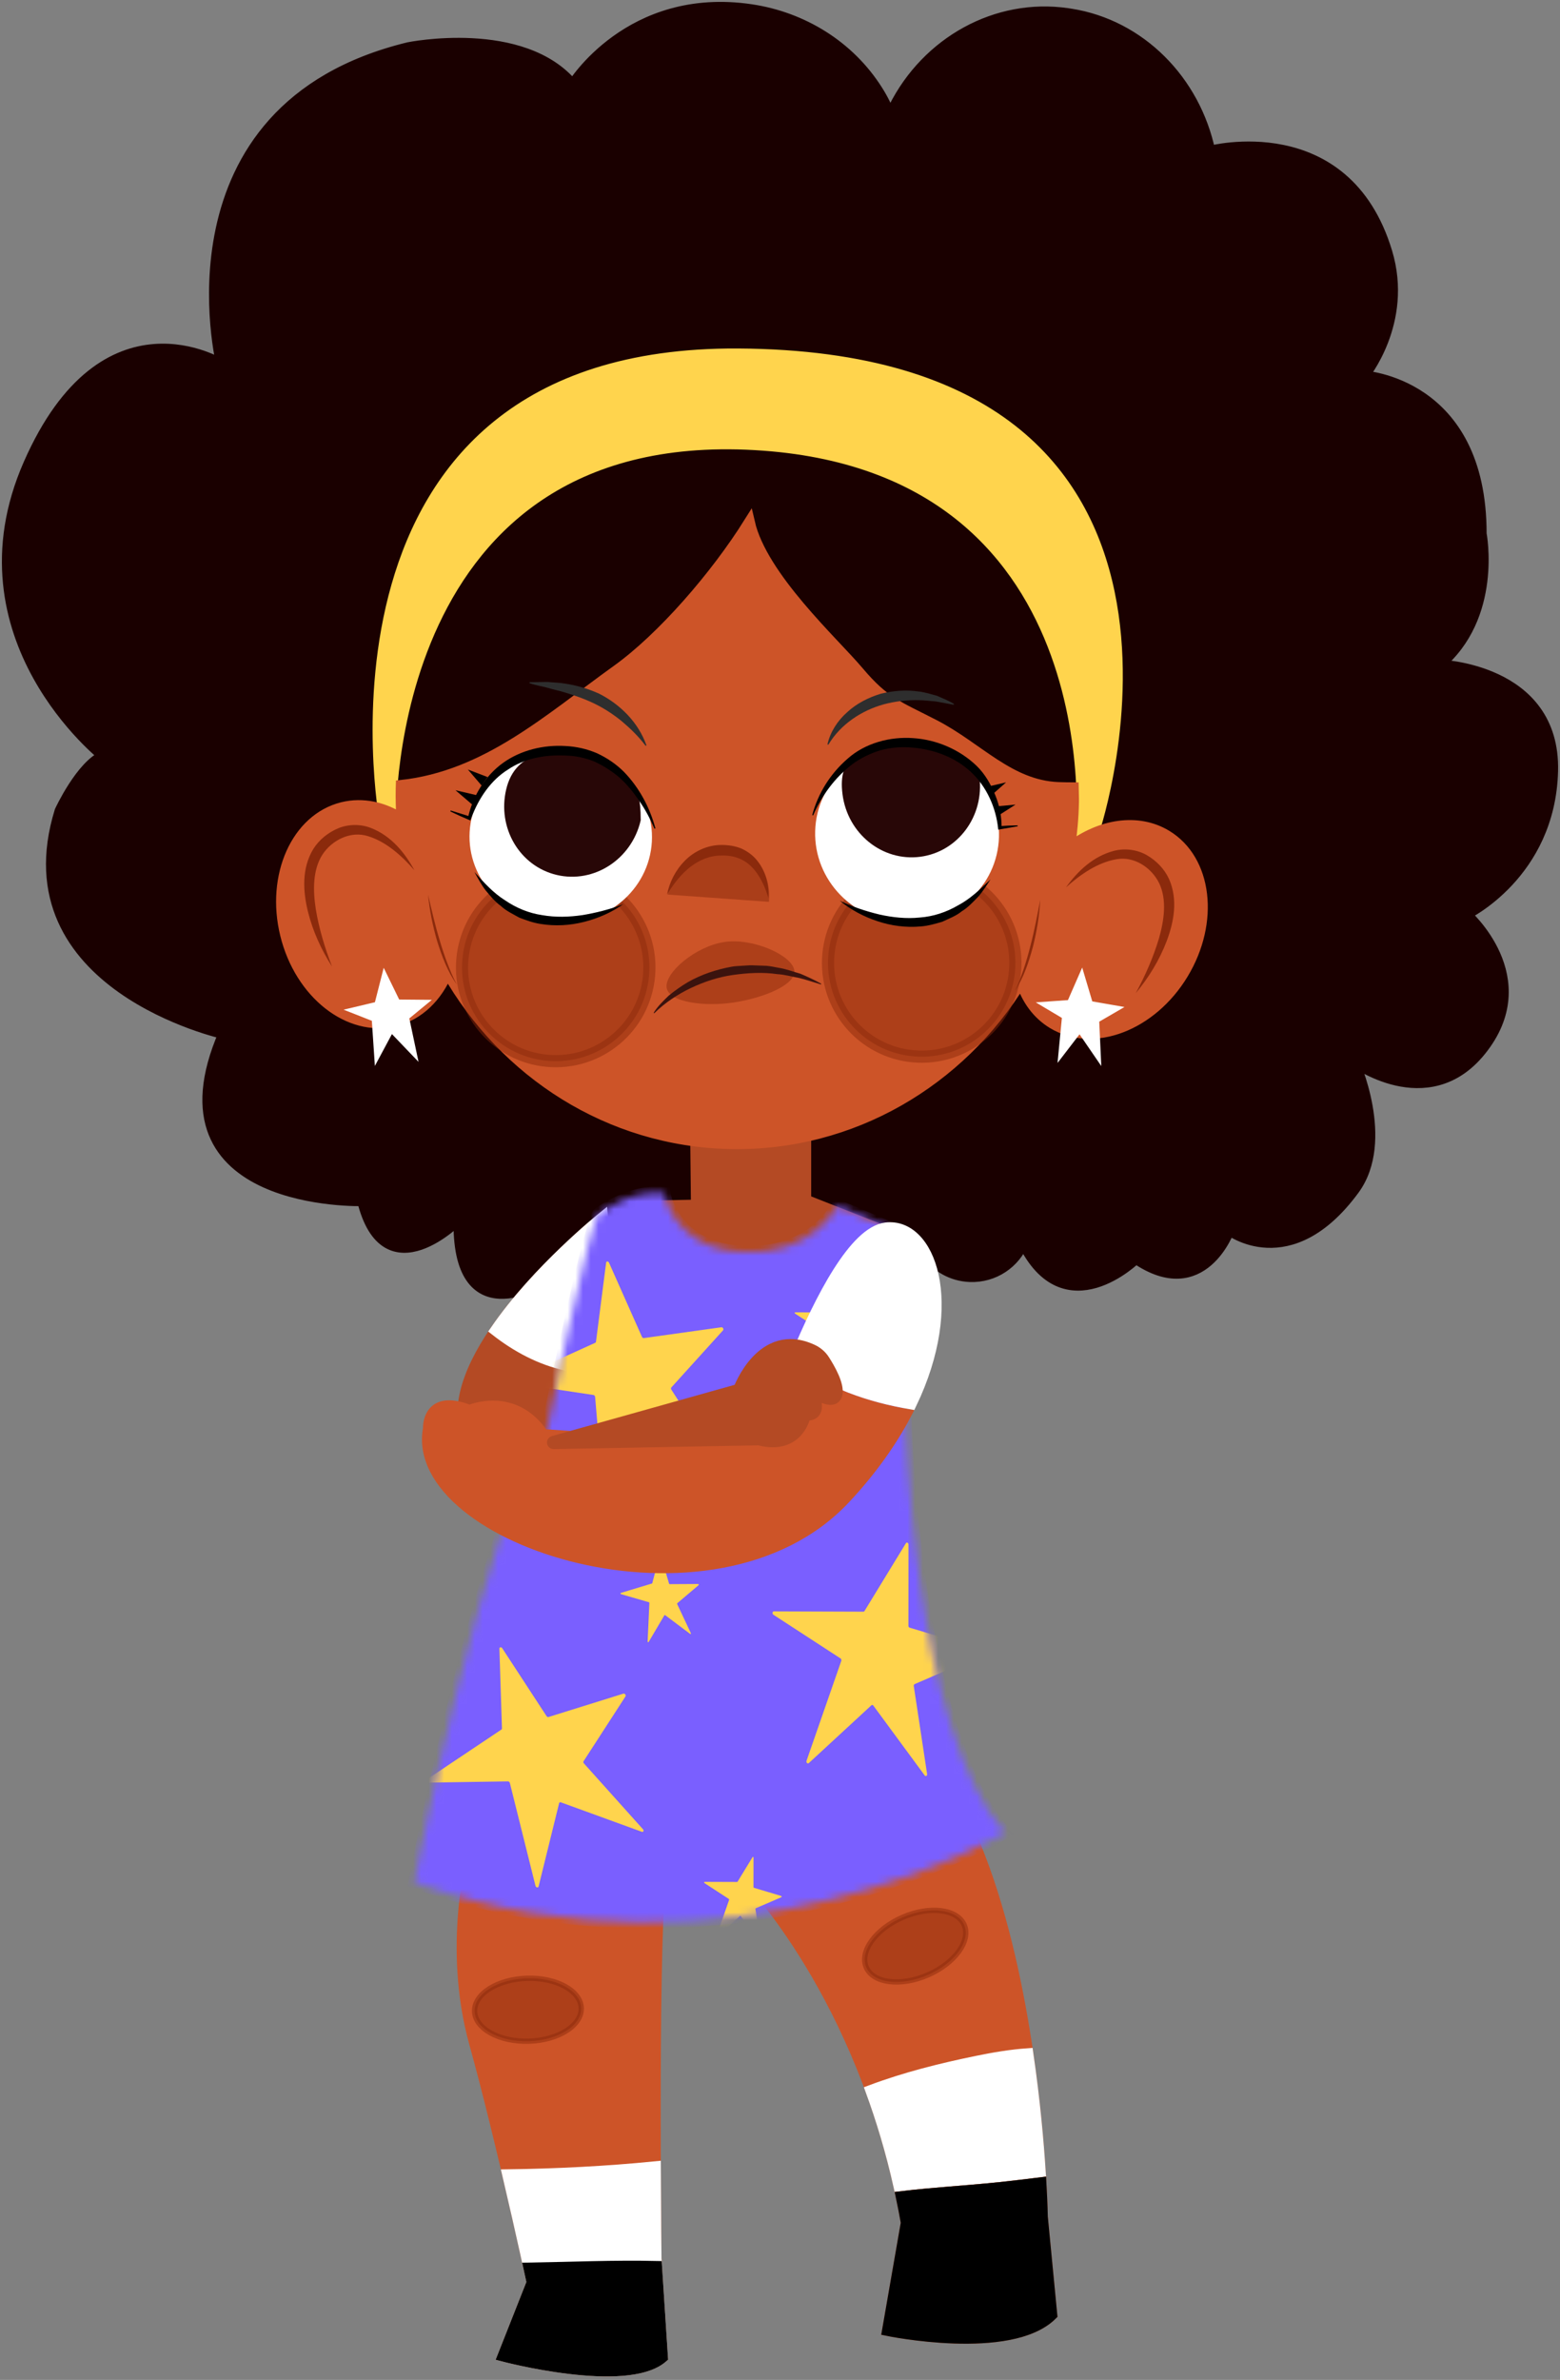 <svg width="202" height="308" viewBox="0 0 202 308" fill="none" xmlns="http://www.w3.org/2000/svg">
<rect x="0" y="0" width="202" height="308" fill="#808080" stroke="none"/>
<path d="M189.748 118.315C189.748 118.315 200.649 113.11 200.994 99.793C201.34 86.475 186.195 86.096 186.195 86.096C193.836 79.799 191.743 69.081 191.743 69.081C191.762 49.439 176.463 48.703 176.463 48.703C176.463 48.703 182.282 41.728 179.527 32.632C174.174 14.951 156.623 19.628 156.623 19.628C154.707 10.476 147.615 3.279 138.628 1.868C138.491 1.846 138.357 1.826 138.22 1.806C129.047 0.469 120.076 5.468 115.81 13.953L115.211 15.146C114.868 14.02 114.281 12.864 113.576 11.748C109.932 5.973 103.878 2.287 97.256 1.301C81.517 -1.043 74.17 11.082 74.17 11.082C67.686 3.211 52.916 6.216 52.916 6.216C20.454 14.111 28.778 47.283 28.778 47.283C28.778 47.283 13.619 37.66 3.769 60.084C-6.08 82.51 13.512 97.852 13.512 97.852C10.547 99.066 7.819 104.98 7.819 104.98C0.841 127.527 29.046 133.737 29.046 133.737C19.273 156.195 46.987 155.339 46.987 155.339C49.962 167.421 59.487 157.644 59.487 157.644C59.106 172.748 70.24 165.688 70.24 165.688C73.042 174.596 80.563 165.036 80.563 165.036L82.126 164.727C82.403 168.493 85.477 171.548 89.399 171.706C92.861 171.847 95.843 169.678 96.901 166.603C98.922 169.918 102.769 172.247 107.281 172.429C113.998 172.702 119.644 168.126 120.045 162.165C121.281 163.889 123.266 165.065 125.572 165.16C128.701 165.287 131.412 163.397 132.487 160.675C137.881 171.892 147.082 162.793 147.082 162.793C155.729 168.749 159.142 159.077 159.142 159.077C159.142 159.077 166.989 165.209 175.288 153.924C179.939 147.598 175.187 137.205 175.187 137.205C175.187 137.205 184.825 144.412 191.678 135.948C199.251 126.59 189.748 118.315 189.748 118.315Z" fill="#1A0000" stroke="#1A0000" stroke-width="1.509" stroke-miterlimit="10" stroke-linecap="round"/>
<path d="M142.195 107.634C142.195 107.634 162.968 45.647 95.555 45.275C38.038 44.957 49.317 106.314 49.317 106.314L51.109 106.12C51.109 106.12 49.949 54.552 98.854 58.152C144.451 61.509 139.446 108.853 139.446 108.853L142.195 107.634Z" fill="#FFD44D" stroke="#FFD44D" stroke-width="0.35" stroke-miterlimit="10"/>
<path d="M89.91 145.085L90.028 155.815L82.755 155.964C82.755 155.964 79.941 170.866 96.822 171.847C111.289 172.686 114.082 159.003 114.082 159.003L104.476 155.211V144.546L89.91 145.085Z" fill="#B44A24" stroke="#B44A24" stroke-width="1.118" stroke-miterlimit="10"/>
<path d="M151.035 108.126C147.325 105.882 142.464 106.676 138.498 109.71C138.782 107.784 138.962 105.823 139.002 103.823C139.014 103.196 138.979 102.581 138.968 101.958C138.323 101.953 137.679 101.95 137.034 101.924C130.674 101.664 126.665 96.772 120.994 93.843C116.28 91.407 114.565 90.974 111.145 86.917C107.926 83.101 98.666 74.703 97.036 67.606C92.668 74.589 85.731 82.558 79.936 86.72C71.011 93.13 62.982 100.449 51.965 101.651C51.962 101.778 51.951 101.904 51.948 102.031C51.92 103.374 51.96 104.703 52.046 106.02C49.685 104.48 46.985 103.867 44.359 104.511C38.411 105.975 35.11 113.337 36.984 120.959C38.859 128.579 45.2 133.57 51.149 132.106C54.25 131.342 56.621 128.967 57.926 125.796C65.327 138.816 78.88 147.675 94.549 147.997C110.338 148.323 124.343 139.901 132.24 127.028C132.951 129.308 134.322 131.227 136.323 132.439C141.564 135.61 149.106 132.738 153.168 126.024C157.231 119.311 156.277 111.297 151.035 108.126Z" fill="#CD5428" stroke="#CD5428" stroke-width="1.417" stroke-miterlimit="10"/>
<path d="M53.661 112.627C51.977 110.69 49.959 108.919 47.674 108.22C45.414 107.483 42.96 108.722 41.727 110.638C40.488 112.609 40.513 115.244 40.897 117.702C41.315 120.191 42.054 122.668 42.994 125.085C41.591 122.898 40.491 120.489 39.857 117.911C39.249 115.383 39.033 112.429 40.551 109.903C41.318 108.665 42.483 107.748 43.798 107.19C45.138 106.636 46.714 106.642 48.023 107.148C50.67 108.182 52.425 110.37 53.661 112.627Z" fill="#8B2A0C"/>
<path d="M59.145 127.404C57.946 125.726 57.224 123.764 56.609 121.812C56.321 120.825 56.078 119.827 55.873 118.822C55.674 117.815 55.533 116.799 55.426 115.78C55.895 117.775 56.343 119.765 56.942 121.713C57.223 122.692 57.55 123.657 57.906 124.611C58.275 125.557 58.649 126.508 59.145 127.404Z" fill="#8B2A0C"/>
<path d="M138.03 114.84C139.536 112.753 141.548 110.796 144.299 110.099C145.661 109.759 147.225 109.946 148.486 110.663C149.723 111.38 150.765 112.432 151.374 113.757C152.568 116.452 151.989 119.357 151.072 121.79C150.125 124.269 148.737 126.524 147.074 128.521C148.305 126.237 149.346 123.872 150.068 121.454C150.753 119.062 151.104 116.449 150.118 114.342C149.131 112.29 146.851 110.755 144.516 111.209C142.162 111.618 139.94 113.125 138.03 114.84Z" fill="#8B2A0C"/>
<path d="M131.437 128.214C131.897 127.299 132.234 126.333 132.566 125.373C132.885 124.406 133.175 123.431 133.416 122.441C133.941 120.472 134.31 118.466 134.702 116.454C134.635 117.476 134.535 118.498 134.372 119.511C134.208 120.525 134.003 121.531 133.752 122.527C133.215 124.501 132.569 126.491 131.437 128.214Z" fill="#8B2A0C"/>
<path d="M142.394 137.343L139.794 133.549L137.175 136.96L137.689 131.639L134.704 129.861L138.405 129.602L140.098 125.736L141.298 129.755L145.092 130.414L142.153 132.121L142.394 137.343Z" fill="white" stroke="white" stroke-width="0.359" stroke-miterlimit="10" stroke-linecap="round"/>
<path d="M53.889 136.844L50.709 133.524L48.678 137.315L48.32 131.981L45.086 130.711L48.695 129.854L49.738 125.765L51.577 129.534L55.426 129.569L52.805 131.73L53.889 136.844Z" fill="white" stroke="white" stroke-width="0.359" stroke-miterlimit="10" stroke-linecap="round"/>
<path opacity="0.49" d="M84.04 126.289C83.441 132.962 77.543 137.885 70.87 137.284C64.197 136.684 59.274 130.787 59.875 124.114C60.476 117.44 66.372 112.517 73.045 113.118C79.718 113.718 84.641 119.615 84.04 126.289Z" fill="#8B2A0C" stroke="#8B2A0C" stroke-width="1.574" stroke-miterlimit="10"/>
<path opacity="0.49" d="M131.432 125.708C130.831 132.381 124.935 137.304 118.262 136.703C111.588 136.103 106.665 130.206 107.266 123.533C107.868 116.859 113.763 111.937 120.437 112.538C127.108 113.139 132.031 119.034 131.432 125.708Z" fill="#8B2A0C" stroke="#8B2A0C" stroke-width="1.574" stroke-miterlimit="10"/>
<path d="M86.375 115.768C86.686 114.165 87.466 112.619 88.674 111.398C89.864 110.173 91.615 109.347 93.389 109.352C94.263 109.342 95.166 109.476 96.009 109.816C96.833 110.197 97.578 110.754 98.112 111.458C99.198 112.859 99.595 114.591 99.499 116.212C99.032 114.663 98.349 113.2 97.307 112.165C96.273 111.119 94.887 110.664 93.418 110.724C91.961 110.701 90.575 111.283 89.386 112.194C88.2 113.125 87.213 114.378 86.375 115.768Z" fill="#8B2A0C"/>
<g opacity="0.53">
<path d="M86.469 115.774C86.469 115.774 88.781 109.649 94.482 110.356C99.376 110.963 99.566 116.714 99.566 116.714" fill="#8B2A0C"/>
<path d="M86.469 115.774C86.841 114.185 87.679 112.668 88.932 111.494C90.166 110.315 91.949 109.556 93.721 109.627C94.594 109.651 95.492 109.82 96.322 110.191C97.131 110.603 97.856 111.186 98.361 111.911C99.394 113.351 99.722 115.096 99.566 116.714C99.159 115.148 98.531 113.66 97.529 112.588C96.536 111.503 95.168 110.997 93.698 111.001C92.242 110.924 90.835 111.452 89.613 112.318C88.393 113.203 87.358 114.417 86.469 115.774Z" fill="#8B2A0C"/>
</g>
<path d="M69.296 103.479L66.06 103.921L68.681 101.972L69.296 103.479Z" fill="black"/>
<path d="M70.268 107.044L66.831 107.934L69.371 105.453L70.268 107.044Z" fill="black"/>
<path d="M124.063 104.449L127.309 106.582L123.456 106.089L124.063 104.449Z" fill="black"/>
<path d="M123.063 107.654L126.237 110.315L122.194 109.415L123.063 107.654Z" fill="black"/>
<path d="M83.556 96.463C82.609 95.211 81.537 94.206 80.465 93.3C79.368 92.418 78.218 91.666 76.976 91.062C75.731 90.458 74.41 89.993 73.02 89.579C72.327 89.367 71.604 89.229 70.879 89.007C70.145 88.801 69.398 88.701 68.625 88.432L68.595 88.422C68.56 88.41 68.541 88.371 68.553 88.335C68.563 88.308 68.589 88.289 68.617 88.289L70.91 88.257C71.671 88.333 72.441 88.341 73.196 88.475C74.714 88.702 76.197 89.144 77.599 89.784C80.332 91.175 82.656 93.503 83.691 96.422C83.703 96.458 83.685 96.496 83.649 96.51C83.62 96.521 83.589 96.51 83.571 96.487L83.556 96.463Z" fill="#2E2E2E"/>
<path d="M107.158 96.273C107.532 94.689 108.47 93.251 109.712 92.159C110.938 91.029 112.47 90.257 114.068 89.776C115.688 89.383 117.357 89.255 118.963 89.494C119.767 89.577 120.542 89.838 121.308 90.04C122.05 90.373 122.788 90.651 123.474 91.062L123.489 91.071C123.523 91.091 123.534 91.133 123.514 91.167C123.498 91.193 123.469 91.205 123.44 91.2L121.2 90.782C120.443 90.731 119.69 90.607 118.933 90.613C117.418 90.581 115.905 90.763 114.446 91.148C111.555 91.944 108.851 93.737 107.285 96.339C107.265 96.373 107.221 96.383 107.187 96.363C107.161 96.347 107.148 96.316 107.155 96.287L107.158 96.273Z" fill="#2E2E2E"/>
<path opacity="0.49" d="M102.848 125.56C103.135 127.473 98.738 129.18 94.994 129.74C91.25 130.3 86.608 129.731 86.321 127.82C86.035 125.906 90.045 122.472 93.789 121.913C97.535 121.352 102.563 123.648 102.848 125.56Z" fill="#8B2A0C"/>
<path d="M84.663 131.033C85.184 130.201 85.897 129.523 86.607 128.836C87.37 128.213 88.181 127.635 89.042 127.124C90.778 126.128 92.728 125.472 94.727 125.111C95.226 125.009 95.739 125.023 96.244 124.976C96.75 124.939 97.255 124.905 97.762 124.94L99.275 124.992C99.775 125.044 100.271 125.139 100.763 125.237C101.757 125.383 102.696 125.751 103.643 126.017C104.557 126.402 105.451 126.82 106.303 127.29C106.332 127.302 106.344 127.335 106.331 127.361C106.319 127.385 106.289 127.395 106.264 127.391C105.341 127.12 104.433 126.797 103.499 126.569C102.551 126.403 101.622 126.121 100.656 126.071C98.747 125.789 96.802 125.912 94.906 126.177C93 126.442 91.158 127.06 89.431 127.878C87.71 128.705 86.091 129.777 84.744 131.106C84.722 131.127 84.688 131.127 84.666 131.106C84.647 131.087 84.644 131.061 84.657 131.04L84.663 131.033Z" fill="#3B130E"/>
<path d="M129.352 108.336C129.17 114.703 123.694 119.688 117.123 119.469C110.551 119.251 105.371 113.913 105.554 107.548C105.735 101.181 111.211 96.196 117.782 96.415C124.354 96.633 129.534 101.969 129.352 108.336Z" fill="white"/>
<path d="M119.066 110.227C123.598 109.641 126.776 105.331 126.164 100.601C124.926 97.816 120.939 96.454 116.407 97.041C111.874 97.627 109.139 97.994 109.751 102.724C110.363 107.454 114.533 110.813 119.066 110.227Z" fill="#280707" stroke="#280707" stroke-width="1.321" stroke-miterlimit="10"/>
<path d="M105.174 105.484C105.908 102.719 107.482 100.151 109.754 98.188C112.016 96.17 115.247 95.298 118.279 95.528C121.264 95.727 124.258 96.989 126.469 99.124C127.573 100.199 128.331 101.56 128.888 102.934C129.452 104.321 129.725 105.774 129.689 107.27L129.26 106.923C130.089 106.864 130.921 106.823 131.759 106.81L131.78 106.934L129.334 107.357L129.258 107.371L129.251 107.29C128.978 104.53 127.764 101.813 125.727 99.908C123.685 98.002 120.935 96.983 118.167 96.754C116.782 96.621 115.379 96.726 114.036 97.09C112.707 97.49 111.438 98.101 110.32 98.938C108.109 100.637 106.393 102.969 105.293 105.526L105.174 105.484Z" fill="black"/>
<path d="M128.678 104.388L131.499 104.126L129.113 105.653L128.678 104.388Z" fill="black"/>
<path d="M127.614 101.867L130.276 101.249L128.228 103.057L127.614 101.867Z" fill="black"/>
<path d="M108.744 116.571C110.405 117.361 112.132 117.931 113.864 118.349C115.602 118.741 117.374 118.919 119.107 118.741C120.848 118.614 122.535 118.055 124.052 117.169C125.623 116.343 126.925 115.09 128.259 113.812C127.756 114.571 127.262 115.373 126.645 116.07C125.993 116.737 125.352 117.44 124.535 117.937C123.793 118.546 122.884 118.876 122.021 119.286C121.103 119.557 120.179 119.825 119.22 119.897C117.315 120.069 115.396 119.813 113.619 119.218C111.841 118.631 110.169 117.745 108.744 116.571Z" fill="black"/>
<path d="M60.861 107.088C60.18 113.244 64.888 118.777 71.375 119.447C77.864 120.116 83.676 115.668 84.358 109.512C85.039 103.357 80.332 97.823 73.844 97.154C67.355 96.485 61.543 100.932 60.861 107.088Z" fill="white"/>
<path d="M66.19 102.301C65.089 106.942 67.803 111.547 72.252 112.592C76.701 113.634 81.201 110.719 82.304 106.078C82.304 100.914 80.778 100.914 76.131 98.59C71.68 97.546 67.292 97.66 66.19 102.301Z" fill="#280707" stroke="#280707" stroke-width="1.321" stroke-miterlimit="10"/>
<path d="M84.745 107.243C84.183 105.957 83.538 104.72 82.745 103.604C81.978 102.477 81.128 101.43 80.136 100.562C79.125 99.718 78.033 99.038 76.873 98.52C75.691 98.048 74.43 97.802 73.147 97.774C70.543 97.667 67.902 98.147 65.784 99.591C63.6 100.935 62.013 103.25 61.065 105.762L60.906 106.18L60.592 106.047C59.827 105.724 59.068 105.381 58.316 105.011L58.354 104.89L60.724 105.627L60.632 105.683C61.272 102.935 62.846 100.375 65.157 98.714C67.474 97.066 70.39 96.378 73.206 96.545C74.622 96.614 76.025 96.926 77.326 97.492C78.611 98.09 79.799 98.894 80.799 99.897C82.771 101.93 84.139 104.492 84.87 107.218L84.745 107.243Z" fill="black"/>
<path d="M61.132 104.109L58.977 102.269L61.736 102.915L61.132 104.109Z" fill="black"/>
<path d="M62.361 101.657L60.581 99.586L63.131 100.564L62.361 101.657Z" fill="black"/>
<path d="M80.696 117.018C79.19 118.085 77.458 118.846 75.641 119.306C73.824 119.77 71.892 119.885 70.004 119.575C69.053 119.434 68.151 119.101 67.254 118.763C66.423 118.291 65.54 117.896 64.844 117.235C64.067 116.68 63.478 115.932 62.877 115.221C62.312 114.479 61.878 113.645 61.432 112.851C62.668 114.222 63.878 115.566 65.383 116.505C66.832 117.498 68.474 118.179 70.201 118.432C71.917 118.736 73.697 118.686 75.46 118.423C77.218 118.127 78.982 117.685 80.696 117.018Z" fill="black"/>
<path d="M61.228 240.045C61.228 240.045 57.959 251.843 61.451 264.409C64.942 276.973 68.892 295.387 68.892 295.387L65.127 304.912C65.127 304.912 81.093 309.141 85.783 305.081L84.948 292.267C84.948 292.267 84.437 247.495 85.728 241.81L61.228 240.045Z" fill="#CD5428" stroke="#CD5428" stroke-width="1.414" stroke-miterlimit="10"/>
<path d="M84.863 280.415C78.509 281.044 72.121 281.366 65.745 281.45C67.553 289.144 68.893 295.387 68.893 295.387L65.127 304.912C65.127 304.912 81.093 309.141 85.784 305.081L84.949 292.267C84.949 292.267 84.891 287.271 84.863 280.415Z" fill="white" stroke="white" stroke-width="1.414" stroke-miterlimit="10"/>
<path d="M68.487 293.523C68.746 294.707 68.893 295.387 68.893 295.387L65.127 304.912C65.127 304.912 81.093 309.141 85.784 305.081L85.017 293.311C79.511 293.186 73.991 293.434 68.487 293.523Z" fill="black" stroke="black" stroke-width="1.414" stroke-miterlimit="10"/>
<path opacity="0.49" d="M75.262 259.884C75.33 262.132 72.294 264.046 68.48 264.161C64.668 264.276 61.522 262.547 61.455 260.299C61.387 258.052 64.423 256.137 68.237 256.022C72.049 255.908 75.194 257.636 75.262 259.884Z" fill="#8B2A0C" stroke="#8B2A0C" stroke-width="0.688" stroke-miterlimit="10"/>
<path d="M129.231 281.704C131.056 281.514 132.877 281.289 134.699 281.064C134.039 270.859 131.808 249.45 124.378 234.635L96.279 242.46C96.279 242.46 110.495 256.616 116.395 282.888C120.663 282.375 124.957 282.15 129.231 281.704Z" fill="#CD5428" stroke="#CD5428" stroke-width="1.414" stroke-miterlimit="10"/>
<path d="M126.496 266.76C121.84 267.716 117.218 268.867 112.766 270.538C114.141 274.3 115.39 278.414 116.395 282.888C120.663 282.375 124.957 282.15 129.231 281.704C131.055 281.514 132.877 281.289 134.699 281.064C134.451 277.235 133.981 271.827 133.1 265.783C130.862 265.938 128.707 266.306 126.496 266.76Z" fill="white" stroke="white" stroke-width="1.414" stroke-miterlimit="10"/>
<path d="M134.788 282.486C133.005 282.706 131.224 282.926 129.437 283.112C125.196 283.554 120.935 283.78 116.7 284.285C116.932 285.391 117.153 286.509 117.353 287.656L114.923 301.603C114.923 301.603 130.827 304.886 136.194 299.576L134.971 286.907C134.971 286.907 134.944 285.256 134.788 282.486Z" fill="#CD5428" stroke="#CD5428" stroke-width="1.414" stroke-miterlimit="10"/>
<path d="M134.788 282.486C133.005 282.706 131.224 282.926 129.437 283.112C125.196 283.554 120.935 283.78 116.7 284.285C116.932 285.391 117.153 286.509 117.353 287.656L114.923 301.603C114.923 301.603 130.827 304.886 136.194 299.576L134.971 286.907C134.971 286.907 134.944 285.256 134.788 282.486Z" fill="black" stroke="black" stroke-width="1.414" stroke-miterlimit="10"/>
<path opacity="0.49" d="M124.85 249.121C125.742 251.186 123.626 254.086 120.125 255.599C116.625 257.113 113.063 256.667 112.171 254.602C111.279 252.539 113.393 249.637 116.896 248.125C120.396 246.61 123.958 247.058 124.85 249.121Z" fill="#8B2A0C" stroke="#8B2A0C" stroke-width="0.688" stroke-miterlimit="10"/>
<path d="M78.226 159.584C78.154 158.722 77.127 158.303 76.474 158.872C71.599 163.102 57.179 176.607 60.405 185.765C60.405 185.765 61.569 190.677 68.025 192.203C68.025 192.203 80.419 186.38 78.226 159.584Z" fill="#B44A24" stroke="#B44A24" stroke-width="1.423" stroke-miterlimit="10"/>
<path d="M73.337 176.683C74.661 176.973 75.989 177.11 77.31 177.126C78.428 172.222 78.91 165.838 78.038 157.554C78.038 157.554 69.528 164.377 64.179 172.172C66.89 174.29 69.949 175.941 73.337 176.683Z" fill="white" stroke="white" stroke-width="1.423" stroke-miterlimit="10"/>
<mask id="mask0_1432_23942" style="mask-type:luminance" maskUnits="userSpaceOnUse" x="53" y="154" width="78" height="95">
<path d="M114.865 158.743L108.427 156.026C108.427 156.026 105.337 162.438 96.228 162.03C87.12 161.625 86.014 154.411 86.014 154.411C81.522 153.901 77.437 157.145 77.437 157.145C76.033 159.722 70.787 185.201 70.787 185.201C62.623 197.073 53.668 243.605 53.668 243.605C94.75 258.258 130.126 237.181 130.126 237.181C118.174 223.897 117.215 183.152 117.215 183.152L114.865 158.743Z" fill="white"/>
</mask>
<g mask="url(#mask0_1432_23942)">
<path d="M114.865 158.743L108.427 156.026C108.427 156.026 105.337 162.438 96.228 162.03C87.12 161.625 86.014 154.411 86.014 154.411C81.522 153.901 77.437 157.145 77.437 157.145C76.033 159.722 70.787 185.201 70.787 185.201C62.623 197.073 53.668 243.605 53.668 243.605C94.75 258.258 130.126 237.181 130.126 237.181C118.174 223.897 117.215 183.152 117.215 183.152L114.865 158.743Z" fill="#7A5FFF" stroke="#7A5FFF" stroke-width="1.606" stroke-miterlimit="10"/>
</g>
<mask id="mask1_1432_23942" style="mask-type:luminance" maskUnits="userSpaceOnUse" x="53" y="154" width="78" height="95">
<path d="M114.865 158.743L108.427 156.026C108.427 156.026 105.337 162.438 96.228 162.03C87.12 161.625 86.014 154.411 86.014 154.411C81.522 153.901 77.437 157.145 77.437 157.145C76.033 159.722 70.787 185.201 70.787 185.201C62.623 197.073 53.668 243.605 53.668 243.605C94.75 258.258 130.126 237.181 130.126 237.181C118.174 223.897 117.215 183.152 117.215 183.152L114.865 158.743Z" fill="white"/>
</mask>
<g mask="url(#mask1_1432_23942)">
<path d="M78.217 194.451L77.06 180.779C77.049 180.658 76.953 180.548 76.845 180.532L66.63 179.002C66.423 178.971 66.332 178.653 66.507 178.574L77.082 173.775C77.132 173.754 77.164 173.706 77.172 173.644L78.487 163.4C78.513 163.198 78.769 163.209 78.86 163.415L83.125 173.01C83.171 173.115 83.273 173.182 83.367 173.17L93.406 171.769C93.595 171.743 93.753 172.023 93.627 172.163L86.926 179.563C86.867 179.628 86.867 179.742 86.928 179.835L93.127 189.5C93.252 189.695 93.105 189.899 92.916 189.794L83.187 184.326C83.089 184.272 82.985 184.3 82.947 184.393L78.602 194.607C78.519 194.794 78.236 194.68 78.217 194.451Z" fill="#FFD44D"/>
</g>
<mask id="mask2_1432_23942" style="mask-type:luminance" maskUnits="userSpaceOnUse" x="53" y="154" width="78" height="95">
<path d="M114.865 158.743L108.427 156.026C108.427 156.026 105.337 162.438 96.228 162.03C87.12 161.625 86.014 154.411 86.014 154.411C81.522 153.901 77.437 157.145 77.437 157.145C76.033 159.722 70.787 185.201 70.787 185.201C62.623 197.073 53.668 243.605 53.668 243.605C94.75 258.258 130.126 237.181 130.126 237.181C118.174 223.897 117.215 183.152 117.215 183.152L114.865 158.743Z" fill="white"/>
</mask>
<g mask="url(#mask2_1432_23942)">
<path d="M104.435 227.874L108.936 214.943C108.977 214.828 108.933 214.689 108.84 214.629L100.147 208.974C99.97 208.86 100.015 208.533 100.207 208.535L111.804 208.578C111.858 208.578 111.907 208.548 111.94 208.496L117.304 199.717C117.41 199.545 117.639 199.662 117.639 199.886L117.628 210.401C117.628 210.516 117.693 210.62 117.783 210.647L127.509 213.561C127.692 213.617 127.722 213.936 127.551 214.01L118.432 217.953C118.351 217.987 118.305 218.092 118.322 218.202L120.048 229.588C120.082 229.817 119.865 229.942 119.736 229.767L113.085 220.73C113.018 220.639 112.911 220.622 112.838 220.69L104.724 228.178C104.571 228.313 104.36 228.091 104.435 227.874Z" fill="#FFD44D"/>
</g>
<mask id="mask3_1432_23942" style="mask-type:luminance" maskUnits="userSpaceOnUse" x="53" y="154" width="78" height="95">
<path d="M114.865 158.743L108.427 156.026C108.427 156.026 105.337 162.438 96.228 162.03C87.12 161.625 86.014 154.411 86.014 154.411C81.522 153.901 77.437 157.145 77.437 157.145C76.033 159.722 70.787 185.201 70.787 185.201C62.623 197.073 53.668 243.605 53.668 243.605C94.75 258.258 130.126 237.181 130.126 237.181C118.174 223.897 117.215 183.152 117.215 183.152L114.865 158.743Z" fill="white"/>
</mask>
<g mask="url(#mask3_1432_23942)">
<path d="M69.338 244.057L66.021 230.75C65.992 230.632 65.88 230.539 65.77 230.54L55.449 230.697C55.24 230.7 55.099 230.403 55.258 230.296L64.929 223.831C64.974 223.802 64.999 223.749 64.997 223.687L64.666 213.358C64.659 213.155 64.913 213.124 65.036 213.313L70.769 222.09C70.831 222.186 70.942 222.236 71.032 222.208L80.715 219.187C80.898 219.13 81.098 219.381 80.996 219.539L75.56 227.938C75.512 228.012 75.531 228.125 75.605 228.208L83.259 236.737C83.414 236.909 83.301 237.135 83.098 237.06L72.628 233.251C72.522 233.213 72.425 233.257 72.4 233.355L69.739 244.147C69.691 244.347 69.393 244.281 69.338 244.057Z" fill="#FFD44D"/>
</g>
<mask id="mask4_1432_23942" style="mask-type:luminance" maskUnits="userSpaceOnUse" x="53" y="154" width="78" height="95">
<path d="M114.865 158.743L108.427 156.026C108.427 156.026 105.337 162.438 96.228 162.03C87.12 161.625 86.014 154.411 86.014 154.411C81.522 153.901 77.437 157.145 77.437 157.145C76.033 159.722 70.787 185.201 70.787 185.201C62.623 197.073 53.668 243.605 53.668 243.605C94.75 258.258 130.126 237.181 130.126 237.181C118.174 223.897 117.215 183.152 117.215 183.152L114.865 158.743Z" fill="white"/>
</mask>
<g mask="url(#mask4_1432_23942)">
<path d="M104.498 176.861L106.134 172.163C106.148 172.121 106.132 172.071 106.1 172.048L102.941 169.994C102.878 169.952 102.893 169.833 102.963 169.835L107.175 169.85C107.195 169.85 107.212 169.839 107.225 169.821L109.173 166.631C109.212 166.569 109.294 166.611 109.294 166.693L109.289 170.513C109.289 170.555 109.314 170.592 109.345 170.603L112.879 171.661C112.945 171.681 112.956 171.797 112.894 171.824L109.581 173.255C109.551 173.267 109.534 173.306 109.54 173.346L110.168 177.482C110.18 177.566 110.101 177.611 110.055 177.547L107.638 174.265C107.613 174.232 107.575 174.226 107.548 174.249L104.6 176.969C104.548 177.021 104.47 176.94 104.498 176.861Z" fill="#FFD44D"/>
</g>
<mask id="mask5_1432_23942" style="mask-type:luminance" maskUnits="userSpaceOnUse" x="53" y="154" width="78" height="95">
<path d="M114.865 158.743L108.427 156.026C108.427 156.026 105.337 162.438 96.228 162.03C87.12 161.625 86.014 154.411 86.014 154.411C81.522 153.901 77.437 157.145 77.437 157.145C76.033 159.722 70.787 185.201 70.787 185.201C62.623 197.073 53.668 243.605 53.668 243.605C94.75 258.258 130.126 237.181 130.126 237.181C118.174 223.897 117.215 183.152 117.215 183.152L114.865 158.743Z" fill="white"/>
</mask>
<g mask="url(#mask5_1432_23942)">
<path d="M83.859 212.43L84.085 207.452C84.087 207.408 84.058 207.363 84.02 207.353L80.413 206.309C80.34 206.287 80.321 206.169 80.388 206.149L84.423 204.931C84.442 204.925 84.456 204.91 84.462 204.888L85.418 201.263C85.436 201.192 85.528 201.208 85.551 201.287L86.635 204.947C86.647 204.987 86.68 205.017 86.714 205.015L90.396 204.995C90.466 204.995 90.509 205.103 90.457 205.147L87.695 207.487C87.67 207.507 87.665 207.549 87.682 207.587L89.461 211.365C89.496 211.441 89.434 211.507 89.371 211.461L86.122 209.022C86.09 208.998 86.051 209.004 86.033 209.035L83.988 212.503C83.952 212.568 83.856 212.514 83.859 212.43Z" fill="#FFD44D"/>
</g>
<mask id="mask6_1432_23942" style="mask-type:luminance" maskUnits="userSpaceOnUse" x="53" y="154" width="78" height="95">
<path d="M114.865 158.743L108.427 156.026C108.427 156.026 105.337 162.438 96.228 162.03C87.12 161.625 86.014 154.411 86.014 154.411C81.522 153.901 77.437 157.145 77.437 157.145C76.033 159.722 70.787 185.201 70.787 185.201C62.623 197.073 53.668 243.605 53.668 243.605C94.75 258.258 130.126 237.181 130.126 237.181C118.174 223.897 117.215 183.152 117.215 183.152L114.865 158.743Z" fill="white"/>
</mask>
<g mask="url(#mask6_1432_23942)">
<path d="M92.775 250.567L94.411 245.87C94.425 245.828 94.409 245.777 94.375 245.755L91.219 243.701C91.153 243.659 91.17 243.542 91.24 243.542L95.452 243.557C95.472 243.557 95.489 243.546 95.502 243.528L97.45 240.338C97.489 240.276 97.571 240.318 97.571 240.4L97.567 244.22C97.567 244.262 97.591 244.299 97.622 244.31L101.156 245.368C101.222 245.388 101.233 245.504 101.171 245.531L97.858 246.962C97.828 246.974 97.811 247.013 97.817 247.052L98.445 251.188C98.457 251.271 98.378 251.316 98.332 251.253L95.915 247.97C95.89 247.938 95.852 247.932 95.825 247.956L92.877 250.677C92.825 250.726 92.747 250.646 92.775 250.567Z" fill="#FFD44D"/>
</g>
<path d="M102.496 177.025C100.199 182.738 98.684 187.593 98.684 187.593L70.333 185.655C66.513 180.004 60.803 182.531 60.803 182.531C55.241 180.317 55.479 184.882 55.479 184.882C52.767 199.217 92.358 212.161 109.42 193.93C112.895 190.217 115.466 186.53 117.318 183.014C111.962 182.05 106.834 180.224 102.496 177.025Z" fill="#CD5428" stroke="#CD5428" stroke-width="1.414" stroke-miterlimit="10"/>
<path d="M117.985 181.693C124.298 168.563 120.396 158.21 114.71 158.917C110.654 159.42 106.22 168.03 103.044 175.685C107.372 178.977 112.575 180.772 117.985 181.693Z" fill="white" stroke="white" stroke-width="1.414" stroke-miterlimit="10"/>
<path d="M71.642 186.543L95.655 179.81C95.655 179.81 98.623 171.653 105.177 174.682C105.805 174.971 106.347 175.424 106.72 176.004C107.45 177.137 108.647 179.233 108.373 180.43C107.984 182.128 105.168 180.066 105.168 180.066C105.168 180.066 106.883 183.288 104.282 183.144C104.282 183.144 103.467 187.687 98.255 186.338L71.682 186.825C71.513 186.829 71.479 186.589 71.642 186.543Z" fill="#B44A24" stroke="#B44A24" stroke-width="1.423" stroke-miterlimit="10"/>
</svg>
